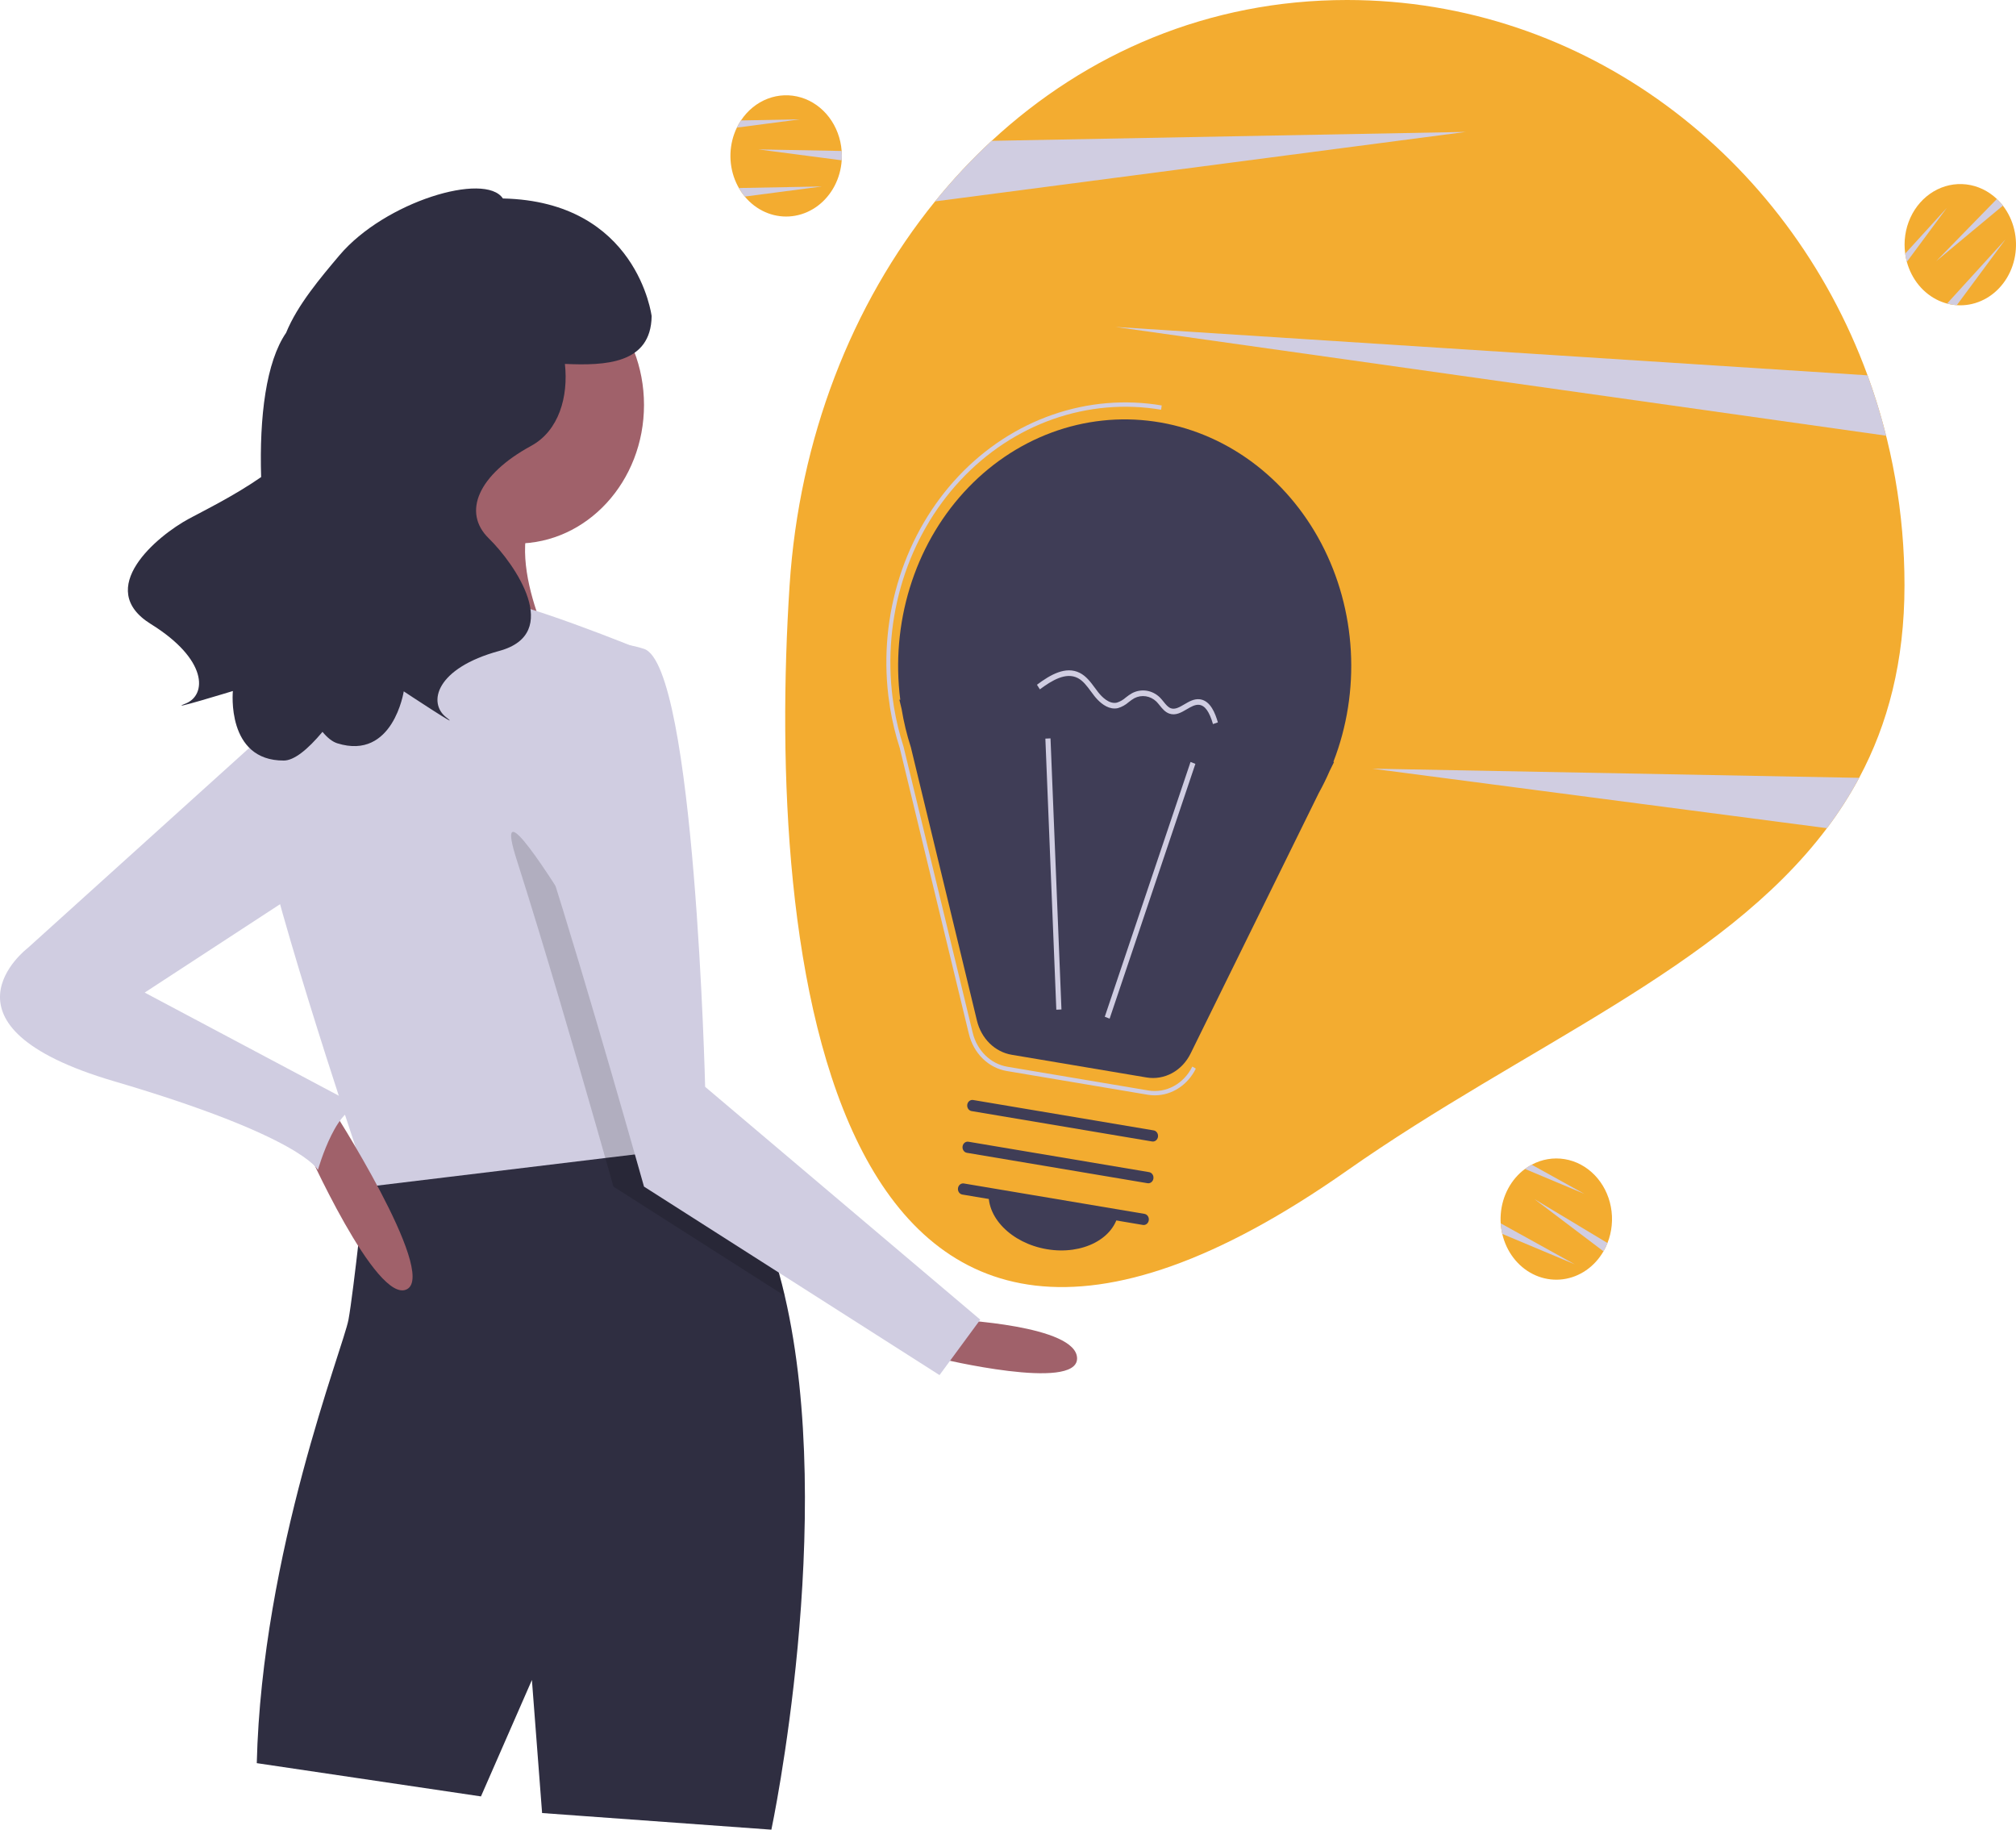 <svg width="605" height="549" viewBox="0 0 605 549" fill="none" xmlns="http://www.w3.org/2000/svg">
<g id="undraw_new_ideas_jdea 1" clip-path="url(#clip0)">
<path id="bigballoon" d="M571.537 175.623C571.537 198.473 566.562 217.282 557.933 233.395C555.084 238.702 551.851 243.753 548.264 248.5C516.54 290.712 457.558 313.816 404.25 351.239C246.895 461.702 229.851 284.696 236.958 175.623C239.824 131.611 255.579 91.297 280.608 60.429C285.865 53.937 291.543 47.864 297.599 42.257C326.015 15.931 362.726 0 404.25 0C475.493 0 536.331 46.746 560.453 112.62C567.787 132.667 571.548 154.047 571.537 175.623V175.623Z" fill="#F3AC30"/>
<path id="wedge1" d="M439.893 39.58L280.608 60.429C285.865 53.937 291.543 47.864 297.599 42.257L439.893 39.58Z" fill="#D0CDE1"/>
<path id="wedge3" d="M557.933 233.395C555.084 238.702 551.851 243.753 548.264 248.5L411.823 230.646L557.933 233.395Z" fill="#D0CDE1"/>
<path id="wedge2" d="M566.019 130.734L334.782 98.106L560.453 112.62C562.62 118.54 564.479 124.587 566.019 130.734V130.734Z" fill="#D0CDE1"/>
<g id="balls2">
<path id="Vector" d="M252.643 46.78C252.643 47.229 252.631 47.67 252.596 48.106C252.415 50.804 251.683 53.424 250.454 55.776C249.224 58.127 247.528 60.151 245.489 61.699C243.45 63.247 241.119 64.281 238.666 64.726C236.213 65.17 233.7 65.014 231.31 64.268C228.919 63.522 226.712 62.205 224.848 60.414C222.985 58.623 221.512 56.402 220.537 53.913C219.563 51.425 219.11 48.731 219.214 46.028C219.317 43.325 219.973 40.681 221.134 38.289C221.494 37.539 221.905 36.82 222.364 36.138C224.364 33.121 227.166 30.843 230.393 29.613C233.62 28.382 237.116 28.258 240.41 29.256C243.704 30.255 246.637 32.328 248.814 35.197C250.991 38.065 252.306 41.591 252.584 45.299C252.625 45.786 252.643 46.28 252.643 46.78Z" fill="#F3AC30"/>
<path id="Vector_2" d="M252.643 46.78C252.643 47.229 252.631 47.67 252.596 48.106L227.56 44.831L252.584 45.299C252.625 45.786 252.643 46.28 252.643 46.78Z" fill="#D0CDE1"/>
<path id="Vector_3" d="M246.671 55.948L223.511 58.982C222.854 58.185 222.262 57.326 221.743 56.416L246.671 55.948Z" fill="#D0CDE1"/>
<path id="Vector_4" d="M240.102 35.807L221.134 38.289C221.494 37.539 221.905 36.82 222.364 36.138L240.102 35.807Z" fill="#D0CDE1"/>
</g>
<g id="balls3">
<path id="Vector_5" d="M481.816 374.315C481.623 374.711 481.422 375.095 481.202 375.461C479.88 377.752 478.105 379.694 476.005 381.144C473.906 382.594 471.536 383.517 469.068 383.844C466.599 384.172 464.095 383.897 461.737 383.038C459.378 382.18 457.226 380.76 455.436 378.882C453.646 377.004 452.263 374.716 451.389 372.183C450.515 369.651 450.171 366.938 450.382 364.242C450.594 361.547 451.355 358.937 452.611 356.602C453.867 354.267 455.586 352.266 457.642 350.745C458.283 350.266 458.956 349.841 459.655 349.473C462.722 347.828 466.179 347.245 469.559 347.803C472.94 348.362 476.082 350.035 478.561 352.597C481.04 355.158 482.738 358.486 483.425 362.13C484.111 365.774 483.754 369.56 482.401 372.976C482.228 373.428 482.031 373.873 481.816 374.315Z" fill="#F3AC30"/>
<path id="Vector_6" d="M481.816 374.315C481.622 374.711 481.422 375.095 481.202 375.461L460.499 359.802L482.401 372.976C482.228 373.428 482.031 373.873 481.816 374.315Z" fill="#D0CDE1"/>
<path id="Vector_7" d="M472.59 379.367L450.825 370.236C450.588 369.197 450.435 368.136 450.369 367.068L472.59 379.367Z" fill="#D0CDE1"/>
<path id="Vector_8" d="M475.466 358.226L457.642 350.745C458.283 350.266 458.956 349.841 459.656 349.473L475.466 358.226Z" fill="#D0CDE1"/>
</g>
<g id="balls1">
<path id="ball1" d="M600.251 60.717C600.539 61.038 600.814 61.363 601.068 61.702C602.67 63.771 603.828 66.203 604.457 68.82C605.086 71.437 605.17 74.174 604.704 76.831C604.238 79.489 603.233 81.999 601.762 84.181C600.291 86.362 598.392 88.159 596.202 89.441C594.012 90.722 591.587 91.456 589.103 91.589C586.619 91.722 584.14 91.251 581.845 90.21C579.549 89.169 577.497 87.584 575.836 85.57C574.175 83.557 572.948 81.166 572.244 78.571C572.02 77.761 571.853 76.934 571.745 76.097C571.24 72.418 571.784 68.659 573.304 65.327C574.825 61.995 577.248 59.25 580.247 57.463C583.246 55.676 586.676 54.932 590.076 55.333C593.475 55.733 596.68 57.258 599.258 59.702C599.601 60.019 599.93 60.359 600.251 60.717Z" fill="#F3AC30"/>
<path id="Vector_9" d="M600.252 60.717C600.539 61.038 600.814 61.363 601.068 61.702L581.043 78.374L599.258 59.702C599.601 60.019 599.93 60.359 600.252 60.717Z" fill="#D0CDE1"/>
<path id="Vector_10" d="M601.86 71.816L587.226 91.58C586.244 91.508 585.269 91.343 584.314 91.085L601.86 71.816Z" fill="#D0CDE1"/>
<path id="Vector_11" d="M584.23 62.387L572.244 78.571C572.02 77.761 571.853 76.934 571.745 76.097L584.23 62.387Z" fill="#D0CDE1"/>
</g>
<path id="Vector_12" d="M286.534 395.967C286.534 395.967 323.23 397.63 323.23 407.611C323.23 417.591 281.947 407.611 281.947 407.611L286.534 395.967Z" fill="#A0616A"/>
<path id="Vector_13" d="M231.489 549L162.683 544.01L159.625 504.088L144.335 539.02L77.058 529.039C78.587 465.83 103.052 404.284 104.581 395.967C106.11 387.65 109.764 353.284 109.764 353.284C116.446 337.864 151.46 336.417 178.906 337.814C190.282 338.38 200.374 339.444 206.597 340.209C210.71 340.708 213.141 341.074 213.141 341.074C224.104 353.367 231.168 370.117 235.51 388.831C251.167 456.249 231.489 549 231.489 549Z" fill="#2F2E41"/>
<path id="Vector_14" d="M155.038 163.09C176.149 163.09 193.264 144.472 193.264 121.505C193.264 98.538 176.149 79.92 155.038 79.92C133.927 79.92 116.813 98.538 116.813 121.505C116.813 144.472 133.927 163.09 155.038 163.09Z" fill="#A0616A"/>
<path id="Vector_15" d="M129.045 131.486C129.045 131.486 118.342 183.051 101.523 198.022C84.703 212.992 167.27 198.022 167.27 198.022C167.27 198.022 148.922 164.754 162.683 149.783C176.444 134.812 129.045 131.486 129.045 131.486Z" fill="#A0616A"/>
<path id="Vector_16" d="M207.025 344.401L181.658 347.462L110.697 356.045C110.697 356.045 110.36 355.064 109.764 353.284C104.611 337.997 79.795 263.61 77.058 241.27C74 216.319 106.11 186.378 106.11 186.378C106.11 186.378 136.69 179.724 145.864 179.724C155.038 179.724 191.735 194.695 191.735 194.695L205.419 328.616L206.597 340.209L207.025 344.401Z" fill="#D0CDE1"/>
<path id="Vector_17" opacity="0.15" d="M235.51 388.831L184.09 356.045C184.09 356.045 183.187 352.851 181.658 347.462C180.894 344.767 179.961 341.507 178.906 337.814C172.974 317.088 163.02 282.889 155.038 257.904C142.806 219.646 202.438 326.104 202.438 326.104L205.419 328.616L206.597 340.209C210.71 340.708 213.141 341.074 213.141 341.074C224.104 353.367 231.168 370.117 235.51 388.831Z" fill="black"/>
<path id="Vector_18" d="M167.27 198.022C167.27 198.022 151.98 219.646 164.212 257.904C176.444 296.163 193.264 356.045 193.264 356.045L281.947 412.601L294.179 395.967L211.612 326.104C211.612 326.104 208.554 199.685 193.264 194.695C177.973 189.705 167.27 198.022 167.27 198.022Z" fill="#D0CDE1"/>
<path id="Vector_19" d="M91.584 343.57C91.584 343.57 112.99 391.808 122.164 386.818C131.338 381.828 99.229 331.926 99.229 331.926L91.584 343.57Z" fill="#A0616A"/>
<path id="Vector_20" d="M89.29 211.329L8.252 284.519C8.252 284.519 -22.328 307.806 34.246 324.44C90.819 341.074 95.406 351.055 95.406 351.055C95.406 351.055 101.523 329.431 109.168 332.757L43.42 297.826L96.936 262.894L89.29 211.329Z" fill="#D0CDE1"/>
<path id="Vector_21" d="M56.72 155.637C60.974 153.345 70.366 148.721 78.366 143.149C77.805 125.024 79.856 108.57 85.862 99.849C89.233 91.522 96.312 83.185 101.856 76.619C115.472 60.496 145.578 51.497 150.918 59.553C191.305 60.42 195.557 94.86 195.557 94.86C195.347 109.265 181.585 109.721 169.529 109.196C170.609 119.03 167.732 129.248 159.401 133.78C143.469 142.446 138.69 153.712 146.656 161.511C154.621 169.31 168.96 190.108 149.842 195.307C130.724 200.507 128.334 210.906 133.911 215.239C139.487 219.572 121.165 207.44 121.165 207.44C121.165 207.44 117.979 228.238 101.251 223.038C99.752 222.572 98.254 221.378 96.781 219.593C92.263 224.993 88.232 228.186 85.195 228.204C67.798 228.304 69.884 207.342 69.884 207.342C69.884 207.342 49.234 213.651 55.678 211.114C62.121 208.577 62.397 197.862 45.276 187.247C28.155 176.633 47.117 160.811 56.72 155.637Z" fill="#2F2E41"/>
<path id="Vector_22" d="M270.172 209.973L269.895 209.934L270.571 212.731C271.211 216.635 272.139 220.476 273.348 224.216L293.192 306.28C293.825 308.899 295.147 311.26 296.997 313.073C298.846 314.886 301.141 316.072 303.602 316.486L344.069 323.297C346.686 323.737 349.363 323.283 351.733 321.997C354.102 320.711 356.045 318.656 357.295 316.117L395.752 237.972C396.954 235.807 398.052 233.576 399.042 231.288L400.348 228.635L400.144 228.605C404.221 218.114 406.015 206.74 405.387 195.37C404.76 184.001 401.727 172.942 396.525 163.057C391.324 153.172 384.094 144.727 375.4 138.381C366.705 132.035 356.781 127.959 346.401 126.471C336.02 124.983 325.465 126.123 315.556 129.802C305.647 133.482 296.653 139.601 289.275 147.682C281.897 155.764 276.335 165.59 273.021 176.395C269.708 187.2 268.733 198.691 270.172 209.973H270.172Z" fill="#3F3D56"/>
<path id="Vector_23" d="M346.552 328.659C345.84 328.659 345.128 328.599 344.424 328.48L302.124 321.361C299.437 320.909 296.93 319.614 294.911 317.634C292.892 315.654 291.448 313.075 290.757 310.215L270.015 224.437C268.747 220.51 267.773 216.478 267.102 212.381L266.577 208.628C265.166 196.639 266.335 184.458 269.993 173.046C273.651 161.633 279.698 151.302 287.655 142.868C295.613 134.433 305.263 128.127 315.845 124.445C326.427 120.764 337.651 119.809 348.63 121.656L348.447 122.94C337.587 121.119 326.487 122.085 316.031 125.76C305.575 129.435 296.053 135.717 288.225 144.106C280.397 152.494 274.479 162.757 270.944 174.075C267.409 185.394 266.354 197.454 267.864 209.294L268.267 212.101C268.934 216.164 269.9 220.162 271.156 224.056L291.912 309.884C292.544 312.5 293.864 314.858 295.711 316.669C297.557 318.479 299.85 319.664 302.307 320.077L344.606 327.196C347.219 327.633 349.892 327.178 352.257 325.894C354.622 324.61 356.563 322.56 357.813 320.026L358.867 320.639C357.671 323.061 355.895 325.086 353.727 326.498C351.559 327.91 349.08 328.657 346.552 328.659V328.659Z" fill="#D0CDE1"/>
<path id="Vector_24" d="M357.282 228.626L331.544 305.078L332.995 305.655L358.733 229.204L357.282 228.626Z" fill="#D0CDE1"/>
<path id="Vector_25" d="M315.258 221.552L313.715 221.626L317 302.965L318.543 302.891L315.258 221.552Z" fill="#D0CDE1"/>
<path id="Vector_26" d="M342.977 367.547L288.775 358.425C288.372 358.354 288.011 358.113 287.77 357.754C287.53 357.395 287.43 356.947 287.493 356.508C287.555 356.069 287.775 355.675 288.103 355.412C288.432 355.149 288.843 355.037 289.247 355.103L343.449 364.225C343.65 364.258 343.844 364.333 344.018 364.447C344.193 364.562 344.345 364.712 344.466 364.891C344.586 365.069 344.674 365.272 344.722 365.487C344.771 365.702 344.78 365.926 344.748 366.144C344.717 366.363 344.647 366.573 344.541 366.763C344.435 366.952 344.295 367.116 344.131 367.247C343.966 367.377 343.779 367.471 343.581 367.522C343.383 367.574 343.178 367.582 342.977 367.547V367.547Z" fill="#3F3D56"/>
<path id="Vector_27" d="M344.366 355.025L290.164 345.903C289.963 345.87 289.769 345.795 289.595 345.681C289.421 345.566 289.269 345.416 289.148 345.237C289.027 345.059 288.94 344.856 288.891 344.641C288.843 344.426 288.834 344.202 288.865 343.984C288.896 343.765 288.967 343.554 289.073 343.365C289.179 343.176 289.318 343.012 289.483 342.881C289.647 342.751 289.834 342.657 290.032 342.606C290.23 342.554 290.436 342.546 290.637 342.581L344.839 351.703C345.04 351.736 345.234 351.811 345.408 351.926C345.583 352.04 345.735 352.19 345.855 352.369C345.976 352.547 346.063 352.75 346.112 352.965C346.16 353.18 346.169 353.404 346.138 353.623C346.107 353.842 346.037 354.052 345.931 354.241C345.824 354.43 345.685 354.594 345.52 354.725C345.356 354.855 345.169 354.949 344.971 355C344.773 355.052 344.567 355.06 344.366 355.025V355.025Z" fill="#3F3D56"/>
<path id="Vector_28" d="M345.756 342.503L291.554 333.381C291.151 333.311 290.79 333.07 290.55 332.711C290.31 332.352 290.21 331.904 290.272 331.465C290.335 331.026 290.554 330.632 290.883 330.368C291.212 330.105 291.623 329.994 292.027 330.059L346.229 339.181C346.632 339.252 346.993 339.493 347.233 339.852C347.473 340.211 347.573 340.659 347.51 341.098C347.448 341.537 347.228 341.931 346.9 342.194C346.571 342.458 346.16 342.569 345.756 342.503H345.756Z" fill="#3F3D56"/>
<path id="Vector_29" d="M314.191 374.834C324.942 376.643 334.585 371.591 335.728 363.55L296.794 356.997C295.651 365.039 303.44 373.024 314.191 374.834Z" fill="#3F3D56"/>
<path id="Vector_30" d="M333.674 212.519C331.361 212.13 329.448 210.142 328.399 208.809C328.055 208.372 327.72 207.918 327.385 207.464C326.163 205.81 325.01 204.248 323.403 203.433C319.858 201.633 315.68 204.147 312.063 206.844L311.189 205.458C315.166 202.492 319.803 199.752 324.057 201.909C325.988 202.89 327.311 204.68 328.589 206.411C328.914 206.852 329.239 207.292 329.572 207.716C330.663 209.101 332.839 211.347 335.169 210.829C336.152 210.517 337.065 209.991 337.854 209.283C338.455 208.795 339.091 208.359 339.754 207.979C341.1 207.276 342.607 207.023 344.084 207.25C345.562 207.478 346.945 208.175 348.06 209.255C348.457 209.665 348.833 210.098 349.187 210.552C349.882 211.414 350.538 212.227 351.392 212.523C352.655 212.962 353.989 212.177 355.403 211.348C356.862 210.491 358.369 209.606 360.079 209.824C360.135 209.832 360.191 209.84 360.246 209.849C363.289 210.361 364.692 214.023 365.486 216.755L364.013 217.261C362.934 213.547 361.62 211.7 359.898 211.494C358.673 211.337 357.442 212.061 356.137 212.826C354.502 213.787 352.81 214.78 350.923 214.125C349.66 213.687 348.828 212.657 348.025 211.661C347.709 211.253 347.372 210.864 347.017 210.496C346.129 209.65 345.035 209.105 343.867 208.925C342.699 208.745 341.508 208.94 340.44 209.485C339.849 209.827 339.282 210.218 338.746 210.655C337.787 211.505 336.674 212.126 335.48 212.476C334.885 212.607 334.273 212.622 333.674 212.519Z" fill="#D0CDE1"/>
</g>
<defs>
<clipPath id="clip0">
<rect width="605" height="549" fill="white"/>
</clipPath>
</defs>
</svg>
